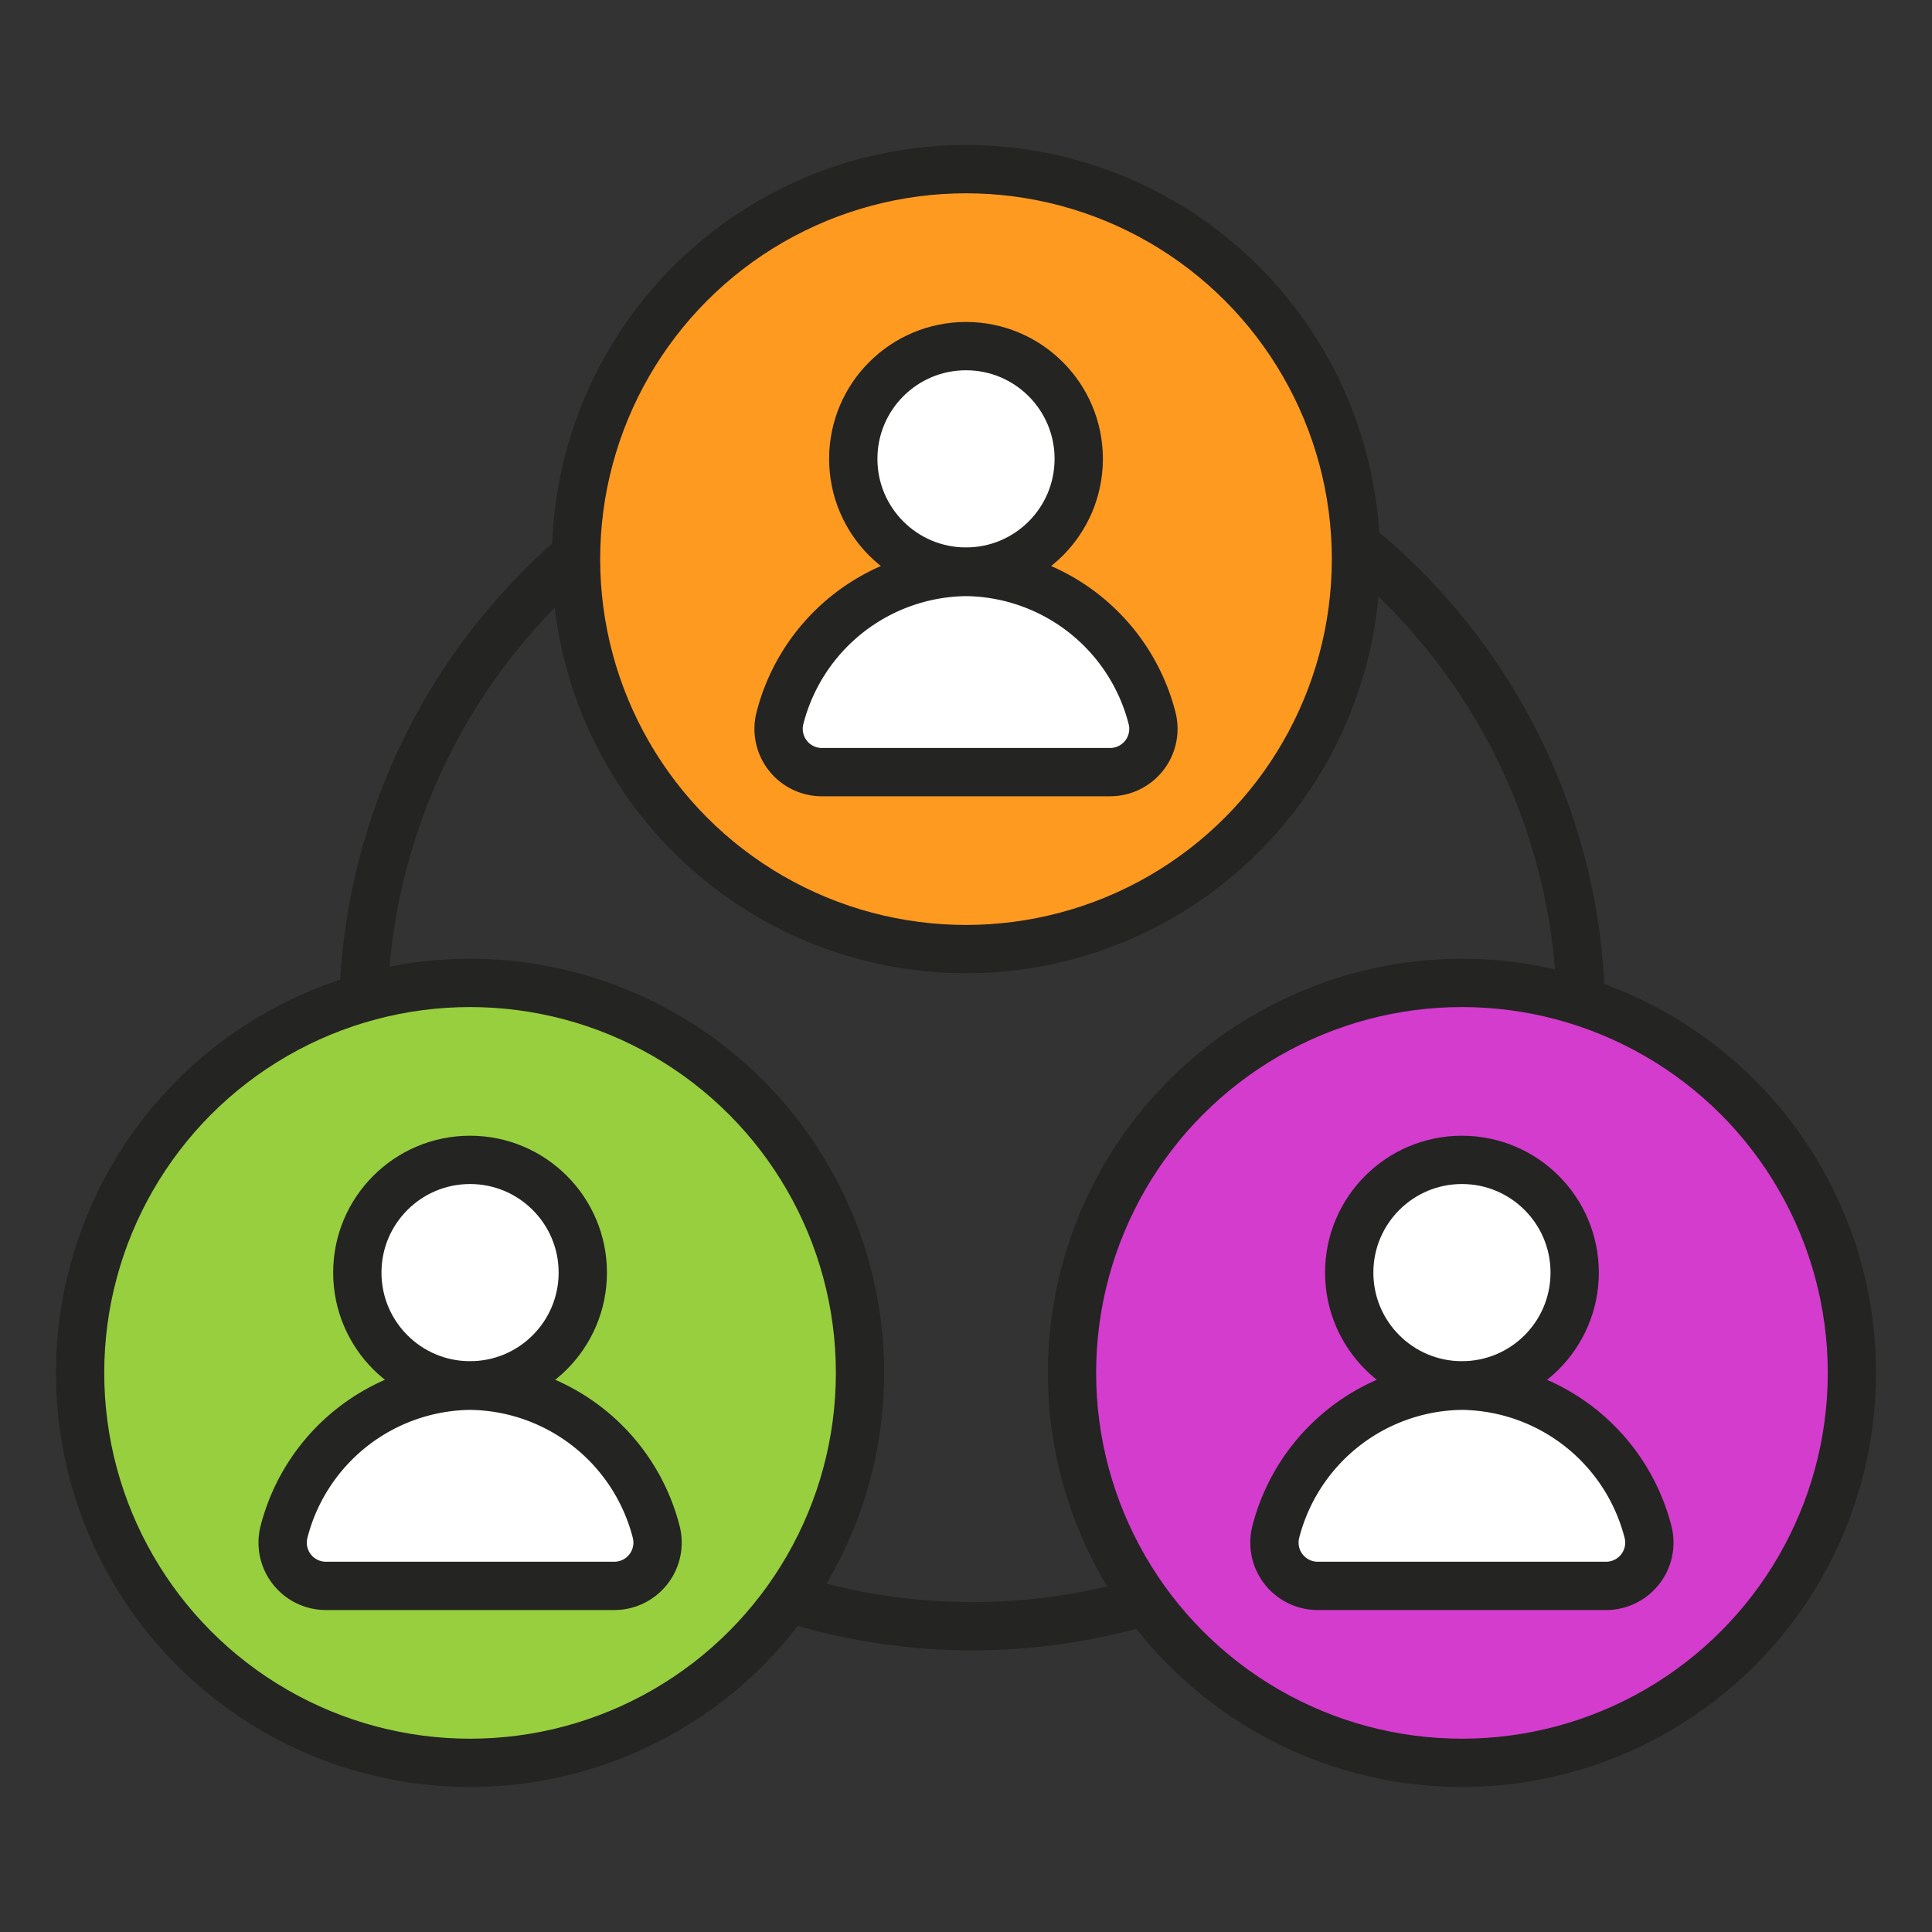 <svg id="Layer_1" data-name="Layer 1" xmlns="http://www.w3.org/2000/svg" viewBox="0 0 200 200"><rect x="0" y="0" width="200" height="200" fill="#333333" stroke="none"/><defs><style>.cls-1{fill:none;}.cls-1,.cls-2,.cls-3,.cls-4,.cls-5{stroke:#242422;stroke-miterlimit:10;stroke-width:5px;}.cls-2{fill:#ff9a21;}.cls-3{fill:#fff;}.cls-4{fill:#d43ccd;}.cls-5{fill:#97cf3e;}</style></defs><title>facilitation</title><g id="PD_Facilitation" data-name="PD &amp; Facilitation"><circle class="cls-1" cx="100.64" cy="105.31" r="63.04"/><circle class="cls-2" cx="100" cy="57.88" r="40.37"/><circle class="cls-3" cx="100" cy="47.5" r="11.67"/><path class="cls-3" d="M100,59.21A20.12,20.12,0,0,0,80.75,74.3a4.48,4.48,0,0,0,4.36,5.63h29.78a4.48,4.48,0,0,0,4.36-5.63A20.12,20.12,0,0,0,100,59.21Z"/><circle class="cls-4" cx="151.34" cy="142.12" r="40.37"/><circle class="cls-3" cx="151.34" cy="131.74" r="11.67"/><path class="cls-3" d="M151.34,143.45a20.13,20.13,0,0,0-19.26,15.09,4.48,4.48,0,0,0,4.37,5.63h29.77a4.48,4.48,0,0,0,4.37-5.63A20.13,20.13,0,0,0,151.34,143.45Z"/><circle class="cls-5" cx="48.66" cy="142.12" r="40.37"/><circle class="cls-3" cx="48.66" cy="131.74" r="11.67"/><path class="cls-3" d="M48.66,143.45a20.13,20.13,0,0,0-19.25,15.09,4.48,4.48,0,0,0,4.37,5.63H63.55a4.48,4.48,0,0,0,4.37-5.63A20.13,20.13,0,0,0,48.66,143.45Z"/></g></svg>